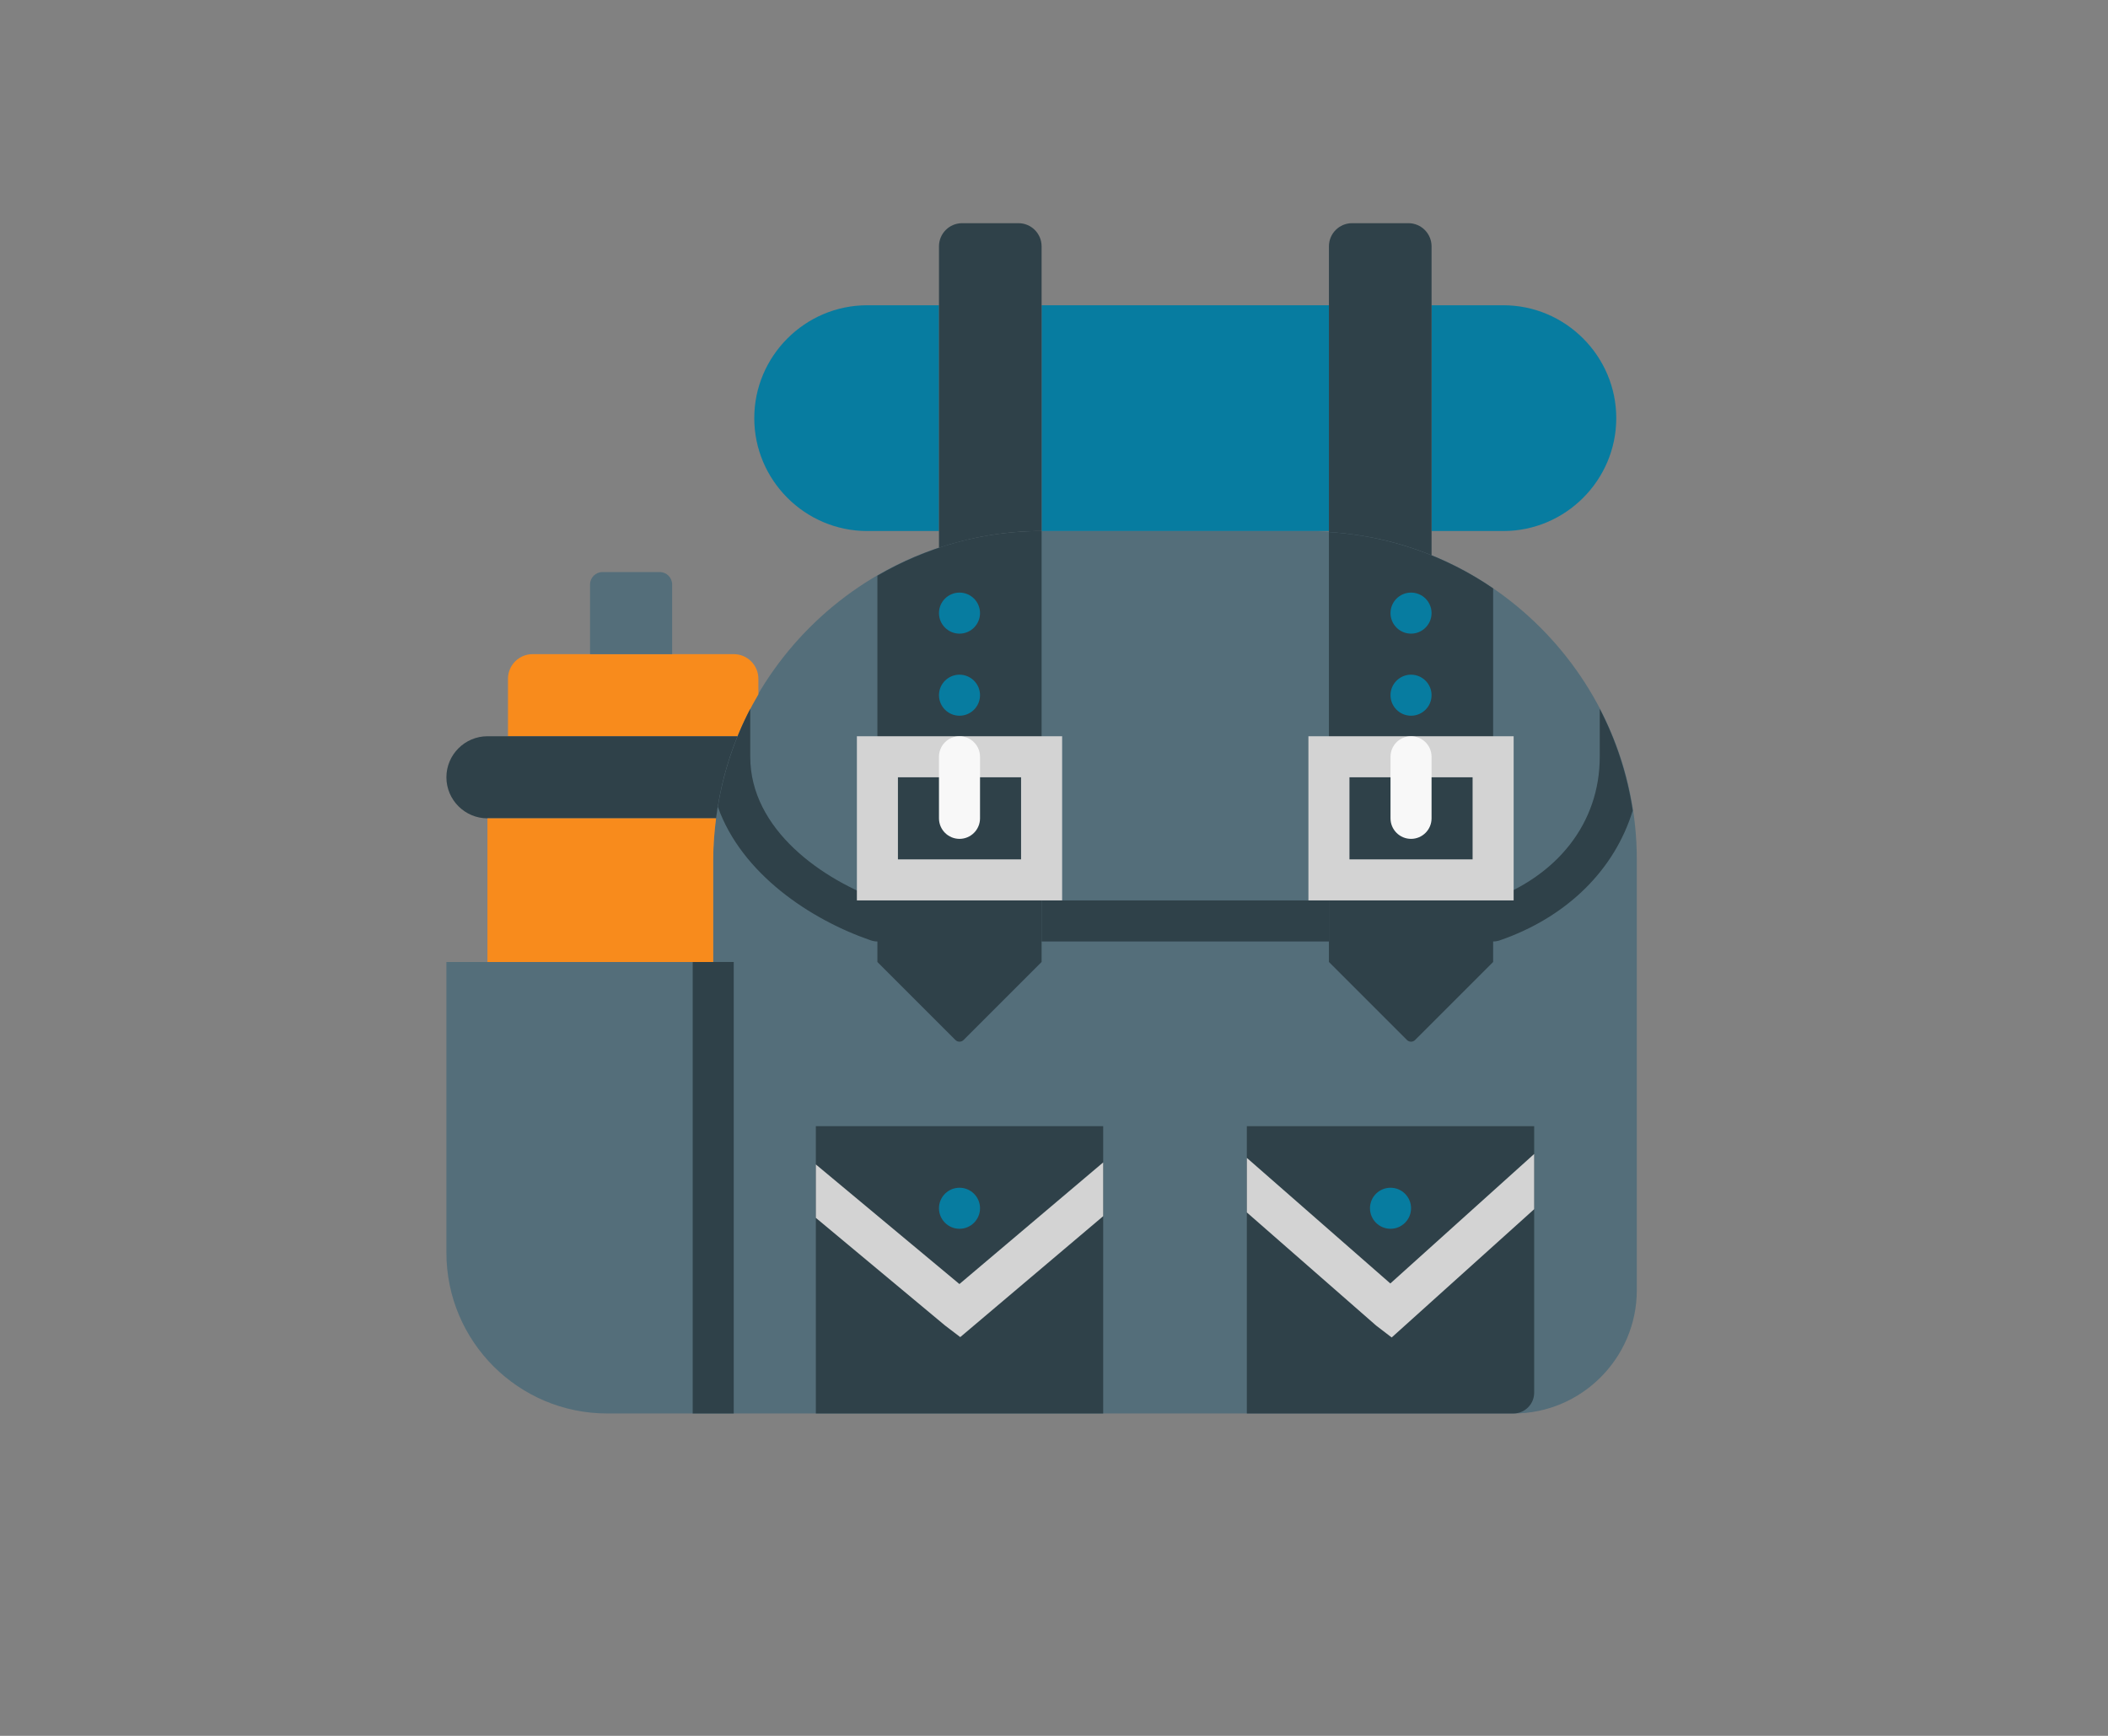 <?xml version="1.0" encoding="UTF-8" standalone="no"?>
<svg width="85px" height="70px" viewBox="0 0 85 70" version="1.1" xmlns="http://www.w3.org/2000/svg" xmlns:xlink="http://www.w3.org/1999/xlink" xmlns:sketch="http://www.bohemiancoding.com/sketch/ns">
    <rect x="0" y="0" width="85" height="70" fill="#808080" stroke="none"/>
    <!-- Generator: Sketch 3.4.4 (17249) - http://www.bohemiancoding.com/sketch -->
    <title>home-icon-integration</title>
    <desc>Created with Sketch.</desc>
    <defs></defs>
    <g id="Style-Inventory" stroke="none" stroke-width="1" fill="none" fill-rule="evenodd" sketch:type="MSPage">
        <g id="Home" sketch:type="MSArtboardGroup" transform="translate(-128, -1515)">
            <g id="home-icon-integration" sketch:type="MSLayerGroup" transform="translate(128, 1515)">
                <rect id="Rectangle-201" fill-opacity="0.01" fill="#FFFFFF" sketch:type="MSShapeGroup" x="0" y="0" width="85" height="70"></rect>
                <g id="Group" transform="translate(18, 9)" sketch:type="MSShapeGroup">
                    <path d="M24,12.414 C16.717,12.414 10.759,18.372 10.759,25.655 L10.759,29.793 L0,29.793 L0,41.513 C0,45.095 2.905,48 6.487,48 L43.034,48 C45.766,48 48,45.766 48,43.034 L48,25.655 C48,18.372 42.041,12.414 34.759,12.414 L24,12.414 Z" id="Fill-960" fill="#546E7A"></path>
                    <path d="M12.414,7.862 C12.414,10.366 14.462,12.414 16.966,12.414 L19.862,12.414 L19.862,3.31 L16.966,3.31 C14.462,3.31 12.414,5.359 12.414,7.862" id="Fill-983" fill="#077CA0"></path>
                    <path d="M47.172,7.862 C47.172,10.366 45.124,12.414 42.621,12.414 L39.724,12.414 L39.724,3.31 L42.621,3.31 C45.124,3.31 47.172,5.359 47.172,7.862" id="Fill-984" fill="#077CA0"></path>
                    <path d="M24,3.31 L35.586,3.31 L35.586,12.414 L24,12.414 L24,3.31 Z" id="Fill-985" fill="#077CA0"></path>
                    <path d="M9.931,29.793 L11.586,29.793 L11.586,48 L9.931,48 L9.931,29.793 Z" id="Fill-986" fill="#2F4149"></path>
                    <path d="M12.58,19.001 L12.58,18.373 C12.58,17.825 12.135,17.379 11.586,17.379 L3.477,17.379 C2.928,17.379 2.483,17.825 2.483,18.373 L2.483,20.69 L11.738,20.69 C11.978,20.104 12.262,19.542 12.58,19.001" id="Fill-987" fill="#F88B1C"></path>
                    <path d="M1.655,24 L10.874,24 C11.02,22.845 11.312,21.734 11.738,20.69 L1.655,20.69 C0.745,20.69 0,21.434 0,22.345 C0,23.255 0.745,24 1.655,24" id="Fill-988" fill="#2F4149"></path>
                    <path d="M10.759,25.655 C10.759,25.093 10.806,24.544 10.874,24 L1.655,24 L1.655,29.793 L10.759,29.793 L10.759,25.655" id="Fill-989" fill="#F88B1C"></path>
                    <path d="M14.897,36.414 L26.483,36.414 L26.483,48 L14.897,48 L14.897,36.414 Z" id="Fill-990" fill="#2F4149"></path>
                    <path d="M43.023,48 L32.276,48 L32.276,36.414 L43.862,36.414 L43.862,47.161 C43.862,47.624 43.486,48 43.023,48" id="Fill-991" fill="#2F4149"></path>
                    <path d="M21.517,39.724 C21.517,40.181 21.146,40.552 20.69,40.552 C20.233,40.552 19.862,40.181 19.862,39.724 C19.862,39.267 20.233,38.897 20.69,38.897 C21.146,38.897 21.517,39.267 21.517,39.724" id="Fill-992" fill="#077CA0"></path>
                    <path d="M38.897,39.724 C38.897,40.181 38.526,40.552 38.069,40.552 C37.612,40.552 37.241,40.181 37.241,39.724 C37.241,39.267 37.612,38.897 38.069,38.897 C38.526,38.897 38.897,39.267 38.897,39.724" id="Fill-993" fill="#077CA0"></path>
                    <path id="Stroke-994" stroke="#0096E6" stroke-width="2"></path>
                    <path d="M24,12.414 L24,0.934 C24,0.418 23.582,0 23.066,0 L20.796,0 C20.28,0 19.862,0.418 19.862,0.934 L19.862,13.089 C21.166,12.656 22.555,12.414 24,12.414" id="Fill-995" fill="#2F4149"></path>
                    <path d="M39.724,13.394 L39.724,0.934 C39.724,0.418 39.306,0 38.791,0 L36.52,0 C36.004,0 35.586,0.418 35.586,0.934 L35.586,12.456 C37.039,12.547 38.432,12.866 39.724,13.394" id="Fill-996" fill="#2F4149"></path>
                    <path d="M9.103,17.379 L5.793,17.379 L5.793,14.569 C5.793,14.293 6.017,14.069 6.293,14.069 L8.604,14.069 C8.879,14.069 9.103,14.293 9.103,14.569 L9.103,17.379" id="Fill-997" fill="#546E7A"></path>
                    <path d="M43.862,37.535 L38.062,42.757 L32.276,37.693 L32.276,39.893 L37.49,44.455 L38.116,44.935 L43.862,39.762 L43.862,37.535" id="Fill-1024" fill="#D3D3D3"></path>
                    <path d="M26.483,37.876 L20.686,42.78 L14.897,37.957 L14.897,40.111 L20.11,44.455 L20.72,44.92 L26.483,40.044 L26.483,37.876" id="Fill-1025" fill="#D3D3D3"></path>
                    <path d="M24,27.31 L35.586,27.31 L35.586,28.966 L24,28.966 L24,27.31 Z" id="Fill-1026" fill="#2F4149"></path>
                    <path d="M10.946,23.537 C11.904,26.235 14.672,28.08 17.11,28.92 C17.199,28.951 17.29,28.966 17.379,28.966 C17.723,28.966 18.044,28.75 18.161,28.408 C18.31,27.976 18.081,27.505 17.649,27.356 C15.16,26.497 12.252,24.453 12.252,21.517 L12.252,19.585 C11.618,20.805 11.174,22.135 10.946,23.537" id="Fill-1027" fill="#2F4149"></path>
                    <path d="M47.836,23.685 C47.616,22.229 47.163,20.848 46.506,19.585 L46.506,21.517 C46.506,24.186 44.798,26.369 41.937,27.356 C41.505,27.505 41.276,27.976 41.425,28.408 C41.543,28.75 41.863,28.966 42.207,28.966 C42.296,28.966 42.387,28.951 42.477,28.92 C45.196,27.982 47.11,26.064 47.836,23.685" id="Fill-1028" fill="#2F4149"></path>
                    <path d="M17.379,29.793 L20.525,32.939 C20.616,33.03 20.763,33.03 20.854,32.939 L24,29.793 L24,12.414 C21.59,12.414 19.332,13.078 17.379,14.215 L17.379,29.793" id="Fill-1029" fill="#2F4149"></path>
                    <path d="M35.586,12.456 L35.586,29.793 L38.732,32.939 C38.823,33.03 38.97,33.03 39.06,32.939 L42.207,29.793 L42.207,14.727 C40.296,13.418 38.027,12.609 35.586,12.456" id="Fill-1030" fill="#2F4149"></path>
                    <path d="M21.517,15.724 C21.517,16.181 21.146,16.552 20.69,16.552 C20.233,16.552 19.862,16.181 19.862,15.724 C19.862,15.267 20.233,14.897 20.69,14.897 C21.146,14.897 21.517,15.267 21.517,15.724" id="Fill-1031" fill="#077CA0"></path>
                    <path d="M21.517,19.034 C21.517,19.491 21.146,19.862 20.69,19.862 C20.233,19.862 19.862,19.491 19.862,19.034 C19.862,18.578 20.233,18.207 20.69,18.207 C21.146,18.207 21.517,18.578 21.517,19.034" id="Fill-1032" fill="#077CA0"></path>
                    <path d="M16.552,20.69 L24.828,20.69 L24.828,27.31 L16.552,27.31 L16.552,20.69 Z M18.207,25.655 L23.172,25.655 L23.172,22.345 L18.207,22.345 L18.207,25.655 Z" id="Fill-1033" fill="#D3D3D3"></path>
                    <path d="M20.69,24.828 C20.233,24.828 19.862,24.457 19.862,24 L19.862,21.517 C19.862,21.06 20.233,20.69 20.69,20.69 C21.146,20.69 21.517,21.06 21.517,21.517 L21.517,24 C21.517,24.457 21.146,24.828 20.69,24.828" id="Fill-1034" fill="#F8F8F8"></path>
                    <path d="M39.724,15.724 C39.724,16.181 39.353,16.552 38.897,16.552 C38.44,16.552 38.069,16.181 38.069,15.724 C38.069,15.267 38.44,14.897 38.897,14.897 C39.353,14.897 39.724,15.267 39.724,15.724" id="Fill-1035" fill="#077CA0"></path>
                    <path d="M39.724,19.034 C39.724,19.491 39.353,19.862 38.897,19.862 C38.44,19.862 38.069,19.491 38.069,19.034 C38.069,18.578 38.44,18.207 38.897,18.207 C39.353,18.207 39.724,18.578 39.724,19.034" id="Fill-1036" fill="#077CA0"></path>
                    <path d="M34.759,20.69 L43.034,20.69 L43.034,27.31 L34.759,27.31 L34.759,20.69 Z M36.414,25.655 L41.379,25.655 L41.379,22.345 L36.414,22.345 L36.414,25.655 Z" id="Fill-1037" fill="#D3D3D3"></path>
                    <path d="M38.897,24.828 C38.44,24.828 38.069,24.457 38.069,24 L38.069,21.517 C38.069,21.06 38.44,20.69 38.897,20.69 C39.353,20.69 39.724,21.06 39.724,21.517 L39.724,24 C39.724,24.457 39.353,24.828 38.897,24.828" id="Fill-1038" fill="#F8F8F8"></path>
                </g>
            </g>
        </g>
    </g>
</svg>